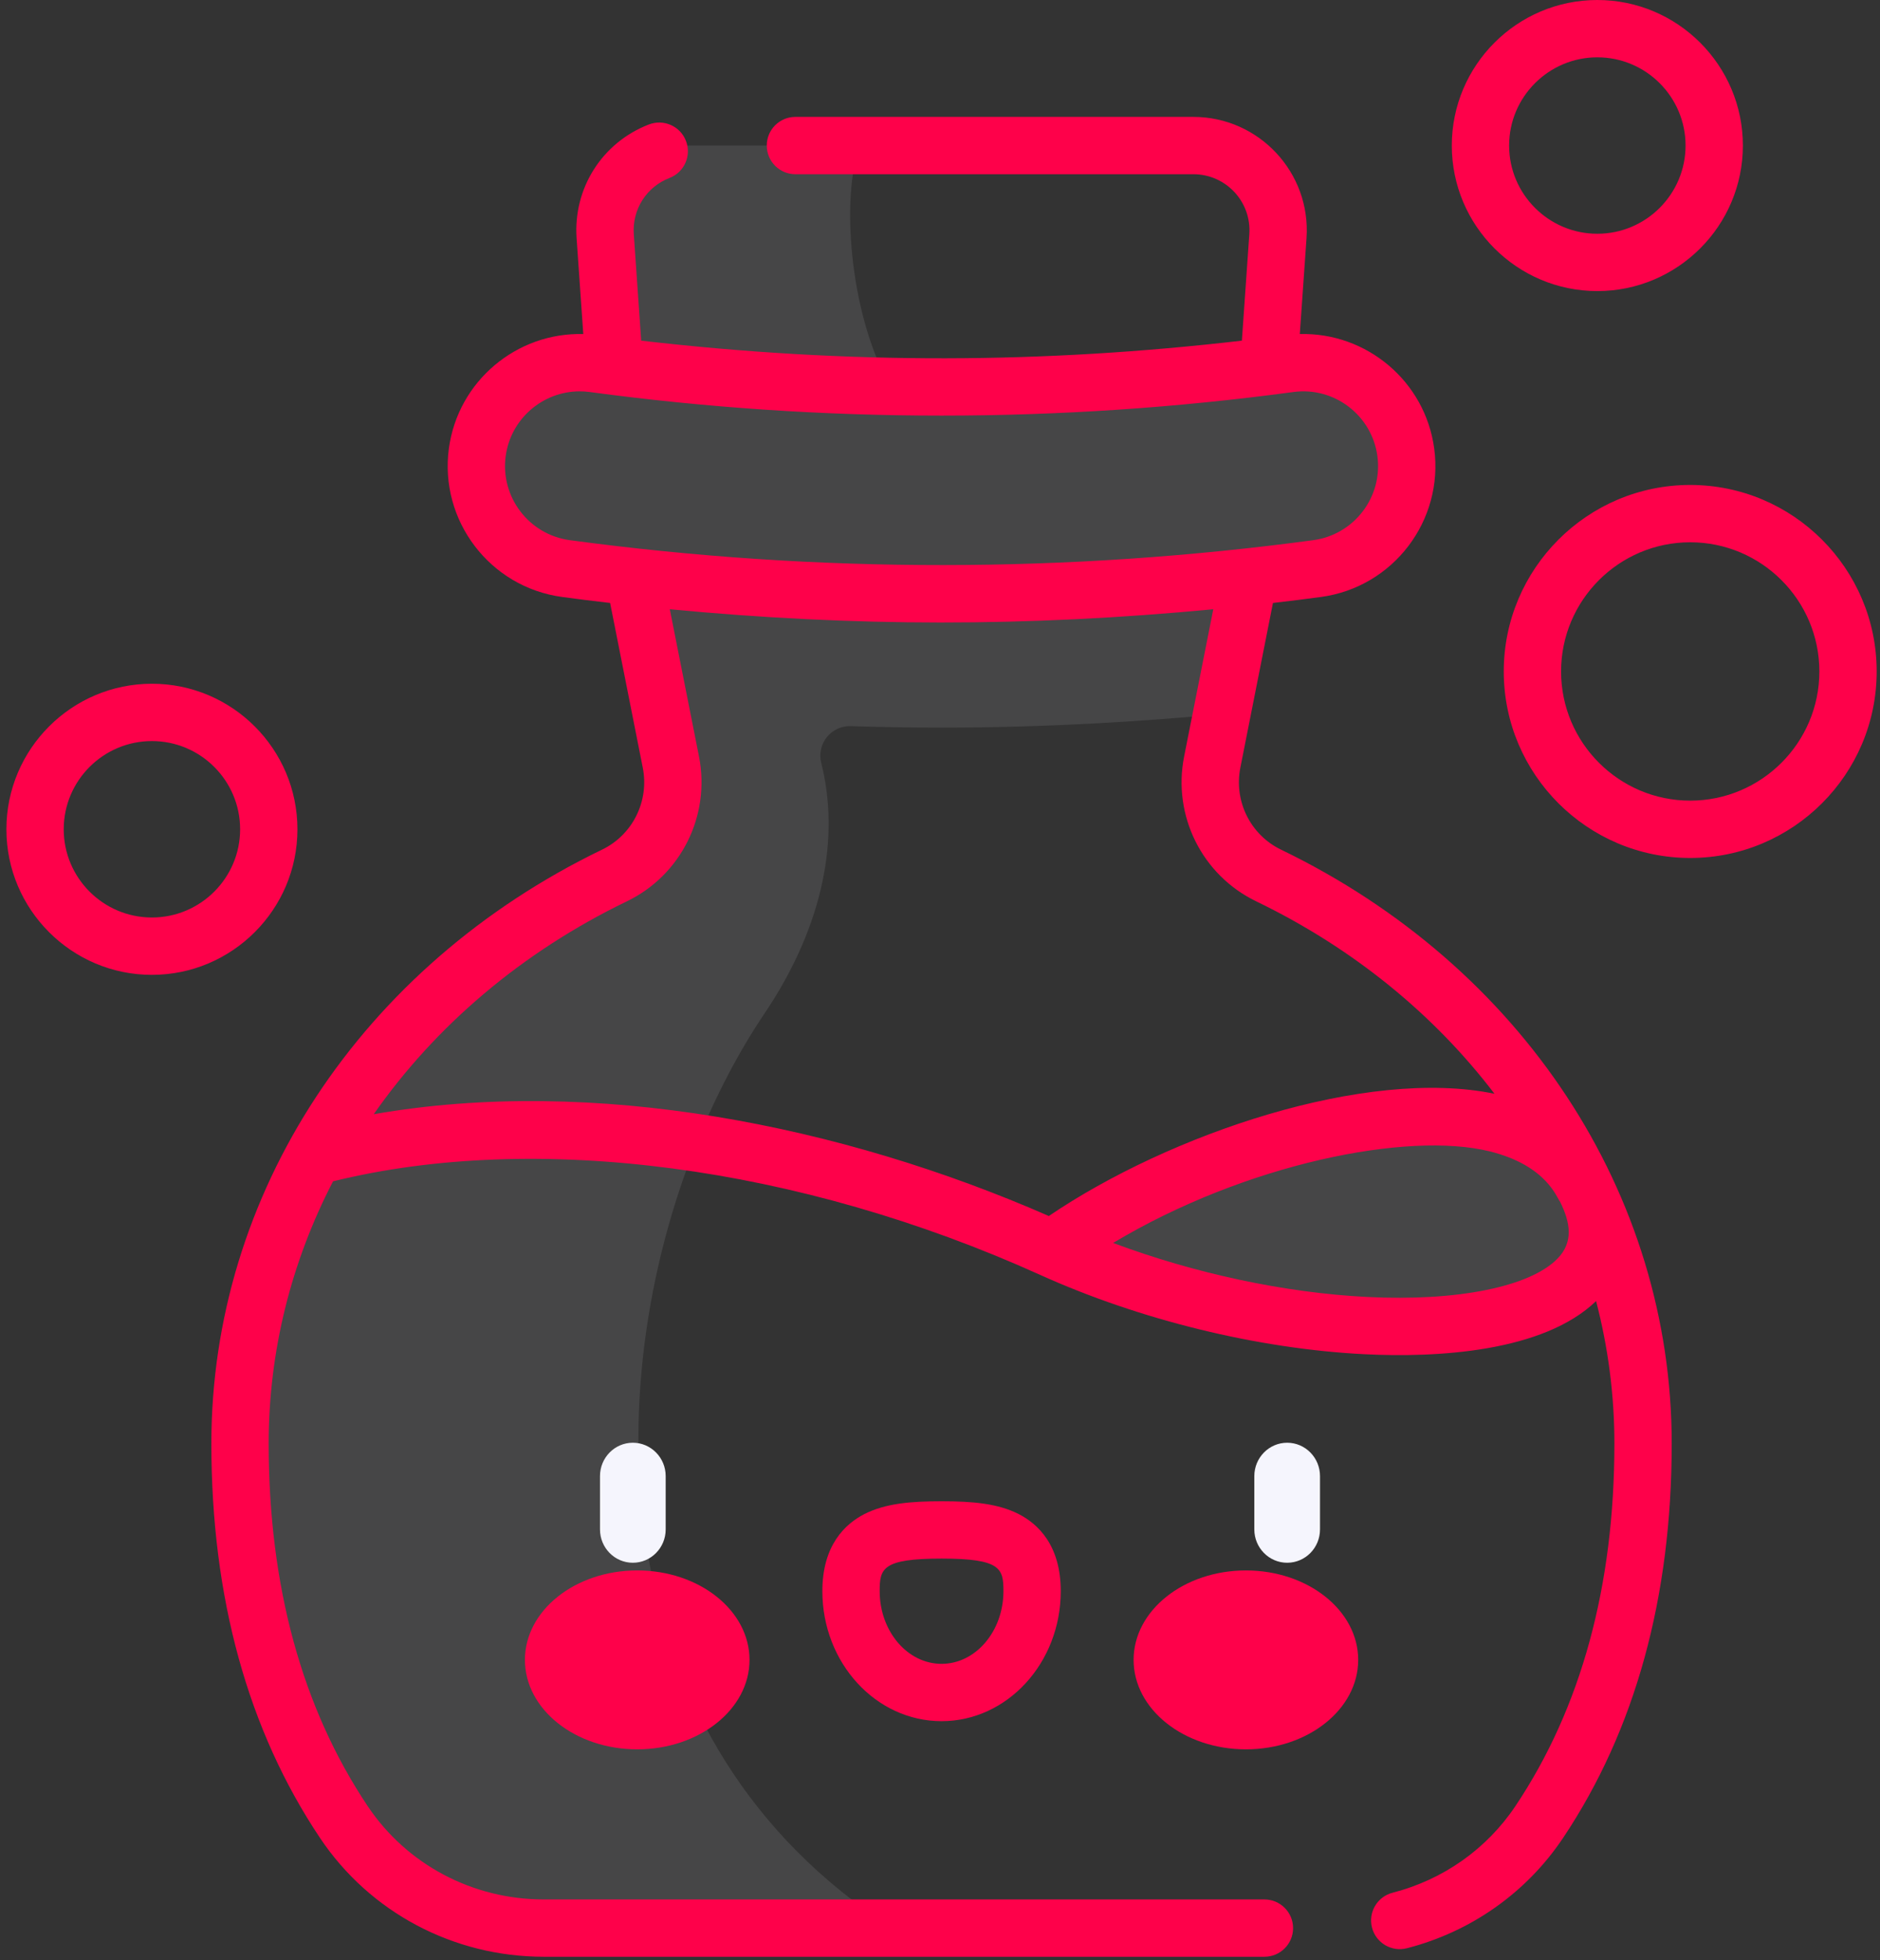 <svg width="47" height="49" viewBox="0 0 47 49" fill="none" xmlns="http://www.w3.org/2000/svg">
<rect x="0" y="0" width="47" height="49" fill="#333333" stroke="none"/>
<path d="M21.493 3.638H17.244C16.015 3.638 15.044 4.679 15.13 5.905L15.366 9.285L15.366 9.563L22.5 10.063C22.147 9.8 22.456 10.023 22.206 9.563C21.241 7.797 21.021 4.933 21.493 3.638Z" fill="#F5F5FD" fill-opacity="0.1"/>
<path d="M7.849 28.91C10 28.91 11.871 28.235 15 28.564C15.541 28.064 16.904 29.844 17.42 28.564C17.898 27.377 18.474 26.282 19.117 25.327C20.613 23.106 20.993 20.895 20.531 19.074C20.41 18.595 20.778 18.134 21.271 18.151C22.003 18.174 22.762 18.188 23.539 18.188C26.197 18.188 28.636 18.028 30.544 17.848L31.195 14.563H15.199H15.883L16.772 19.049C17.001 20.204 16.423 21.372 15.363 21.884C12.251 23.387 9.693 25.721 8.042 28.564C7.975 28.678 7.91 28.794 7.846 28.911L7.849 28.91Z" fill="#F5F5FD" fill-opacity="0.1"/>
<path d="M23.539 14.844C19.448 14.844 15.9 14.448 14.149 14.212C12.734 14.021 11.742 12.72 11.932 11.305C12.123 9.89 13.424 8.898 14.839 9.088C16.462 9.307 19.75 9.674 23.539 9.674C27.327 9.674 30.615 9.307 32.238 9.088C33.652 8.898 34.954 9.89 35.145 11.305C35.336 12.72 34.343 14.021 32.929 14.212C31.178 14.448 27.629 14.844 23.539 14.844Z" fill="#F5F5FD" fill-opacity="0.1"/>
<path d="M17.42 28.563C14.15 28.069 10.85 28.112 7.849 28.91C6.667 31.068 6 33.504 6 36.082C6 39.621 6.821 42.892 8.596 45.544C9.71 47.209 11.592 48.196 13.595 48.196H22.306C15.096 43.562 14.911 34.791 17.42 28.563Z" fill="#F5F5FD" fill-opacity="0.1"/>
<path d="M39.646 29.726C41.624 33.731 32.974 34.233 26.301 31.215C30.172 28.411 37.901 26.192 39.646 29.726Z" fill="#F5F5FD" fill-opacity="0.1"/>
<path d="M15.93 43.727C17.481 43.727 18.738 42.726 18.738 41.491C18.738 40.256 17.481 39.255 15.93 39.255C14.38 39.255 13.123 40.256 13.123 41.491C13.123 42.726 14.38 43.727 15.93 43.727Z" fill="#FE014A"/>
<path d="M31.148 43.727C32.698 43.727 33.955 42.726 33.955 41.491C33.955 40.256 32.698 39.255 31.148 39.255C29.597 39.255 28.34 40.256 28.34 41.491C28.34 42.726 29.597 43.727 31.148 43.727Z" fill="#FE014A"/>
<path d="M39.933 7.276C41.94 7.276 43.572 5.644 43.572 3.638C43.572 1.632 41.939 0 39.933 0C37.927 0 36.295 1.632 36.295 3.638C36.295 5.644 37.927 7.276 39.933 7.276ZM39.933 1.433C41.149 1.433 42.139 2.422 42.139 3.638C42.139 4.854 41.149 5.843 39.933 5.843C38.718 5.843 37.728 4.854 37.728 3.638C37.728 2.422 38.718 1.433 39.933 1.433ZM7.436 20.73C7.436 18.723 5.804 17.091 3.798 17.091C1.792 17.091 0.16 18.723 0.16 20.73C0.16 22.735 1.792 24.368 3.798 24.368C5.804 24.367 7.436 22.735 7.436 20.73ZM3.798 22.934C2.582 22.934 1.593 21.945 1.593 20.729C1.593 19.513 2.582 18.524 3.798 18.524C5.014 18.524 6.003 19.513 6.003 20.729C6.003 21.945 5.014 22.934 3.798 22.934ZM42.255 12.122C39.685 12.122 37.594 14.214 37.594 16.784C37.594 19.355 39.685 21.446 42.255 21.446C44.826 21.446 46.917 19.355 46.917 16.784C46.917 14.214 44.826 12.122 42.255 12.122ZM42.255 20.013C40.475 20.013 39.027 18.564 39.027 16.784C39.027 15.004 40.475 13.555 42.255 13.555C44.036 13.555 45.484 15.004 45.484 16.784C45.484 18.564 44.036 20.013 42.255 20.013ZM25.463 37.844C24.943 37.581 24.317 37.526 23.539 37.526C22.76 37.526 22.135 37.581 21.614 37.844C21.133 38.089 20.559 38.621 20.559 39.773C20.559 41.565 21.896 43.023 23.539 43.023C25.182 43.023 26.519 41.565 26.519 39.773C26.519 38.621 25.945 38.089 25.463 37.844ZM23.539 41.59C22.686 41.59 21.992 40.775 21.992 39.773C21.992 39.209 22.054 38.959 23.539 38.959C25.023 38.959 25.086 39.209 25.086 39.773C25.086 40.775 24.392 41.59 23.539 41.59ZM32.026 21.238C31.261 20.869 30.843 20.026 31.009 19.188L31.824 15.072C32.284 15.019 32.688 14.968 33.025 14.922C34.829 14.679 36.099 13.013 35.855 11.209C35.628 9.524 34.158 8.305 32.495 8.35L32.663 5.955C32.777 4.317 31.476 2.922 29.834 2.922H19.885C19.489 2.922 19.169 3.242 19.169 3.638C19.169 4.034 19.489 4.355 19.885 4.355H29.834C30.643 4.355 31.29 5.038 31.233 5.855L31.047 8.515C26.099 9.088 21.241 9.118 16.03 8.515L15.845 5.855C15.802 5.236 16.161 4.671 16.739 4.448C17.108 4.306 17.292 3.891 17.149 3.522C17.007 3.152 16.592 2.969 16.223 3.111C15.054 3.562 14.328 4.705 14.415 5.955L14.582 8.35C12.919 8.305 11.45 9.524 11.222 11.209C10.979 13.013 12.249 14.679 14.053 14.922C14.39 14.968 14.793 15.019 15.253 15.072L16.069 19.188C16.235 20.026 15.816 20.869 15.051 21.238C9.027 24.148 5.284 29.836 5.284 36.083C5.284 39.931 6.198 43.249 8.001 45.943C9.245 47.802 11.336 48.912 13.595 48.912H31.61C32.006 48.912 32.327 48.592 32.327 48.196C32.327 47.8 32.006 47.479 31.61 47.479H13.595C11.815 47.479 10.169 46.607 9.192 45.146C7.55 42.692 6.717 39.642 6.717 36.083C6.717 33.77 7.283 31.541 8.326 29.529C13.4 28.277 19.98 29.143 26.005 31.868C28.494 32.993 31.445 33.716 34.102 33.85C35.931 33.943 38.583 33.795 39.902 32.522C40.202 33.673 40.36 34.866 40.36 36.083C40.36 39.642 39.528 42.692 37.885 45.146C37.168 46.218 36.078 46.987 34.815 47.311C34.432 47.409 34.201 47.8 34.3 48.183C34.398 48.566 34.788 48.797 35.172 48.699C36.776 48.287 38.163 47.308 39.076 45.943C40.879 43.248 41.793 39.931 41.793 36.083C41.793 29.836 38.051 24.148 32.026 21.238ZM14.244 13.502C13.223 13.364 12.505 12.422 12.642 11.401C12.769 10.464 13.573 9.782 14.493 9.782C14.576 9.782 14.66 9.787 14.744 9.799C20.573 10.585 26.504 10.585 32.334 9.799C33.355 9.661 34.297 10.38 34.435 11.401C34.573 12.422 33.854 13.364 32.833 13.502C26.734 14.324 20.466 14.341 14.244 13.502ZM39.004 30.043C39.261 30.564 39.339 31.046 38.941 31.457C38.258 32.165 36.431 32.534 34.175 32.419C32.115 32.315 29.866 31.831 27.828 31.069C31.138 29.087 35.19 28.272 37.243 28.78C38.669 29.133 38.919 29.944 39.004 30.043ZM26.221 30.396C21.047 28.129 14.841 26.89 9.344 27.851C10.882 25.649 13.039 23.802 15.674 22.529C17.027 21.875 17.767 20.387 17.475 18.91L16.745 15.229C21.356 15.668 25.666 15.673 30.332 15.229L29.603 18.91C29.31 20.387 30.05 21.875 31.403 22.529C33.832 23.702 35.856 25.363 37.362 27.34C34.148 26.676 29.236 28.349 26.221 30.396Z" fill="#FE014A"/>
<path d="M31.358 38.23V36.897C31.358 36.437 31.726 36.063 32.179 36.063C32.633 36.063 33 36.437 33 36.897V38.23C33 38.69 32.633 39.063 32.179 39.063C31.726 39.063 31.358 38.69 31.358 38.23Z" fill="#F5F5FD"/>
<path d="M15 38.23V36.897C15 36.437 15.367 36.063 15.821 36.063C16.274 36.063 16.642 36.437 16.642 36.897V38.23C16.642 38.69 16.274 39.063 15.821 39.063C15.367 39.063 15 38.69 15 38.23Z" fill="#F5F5FD"/>
</svg>

